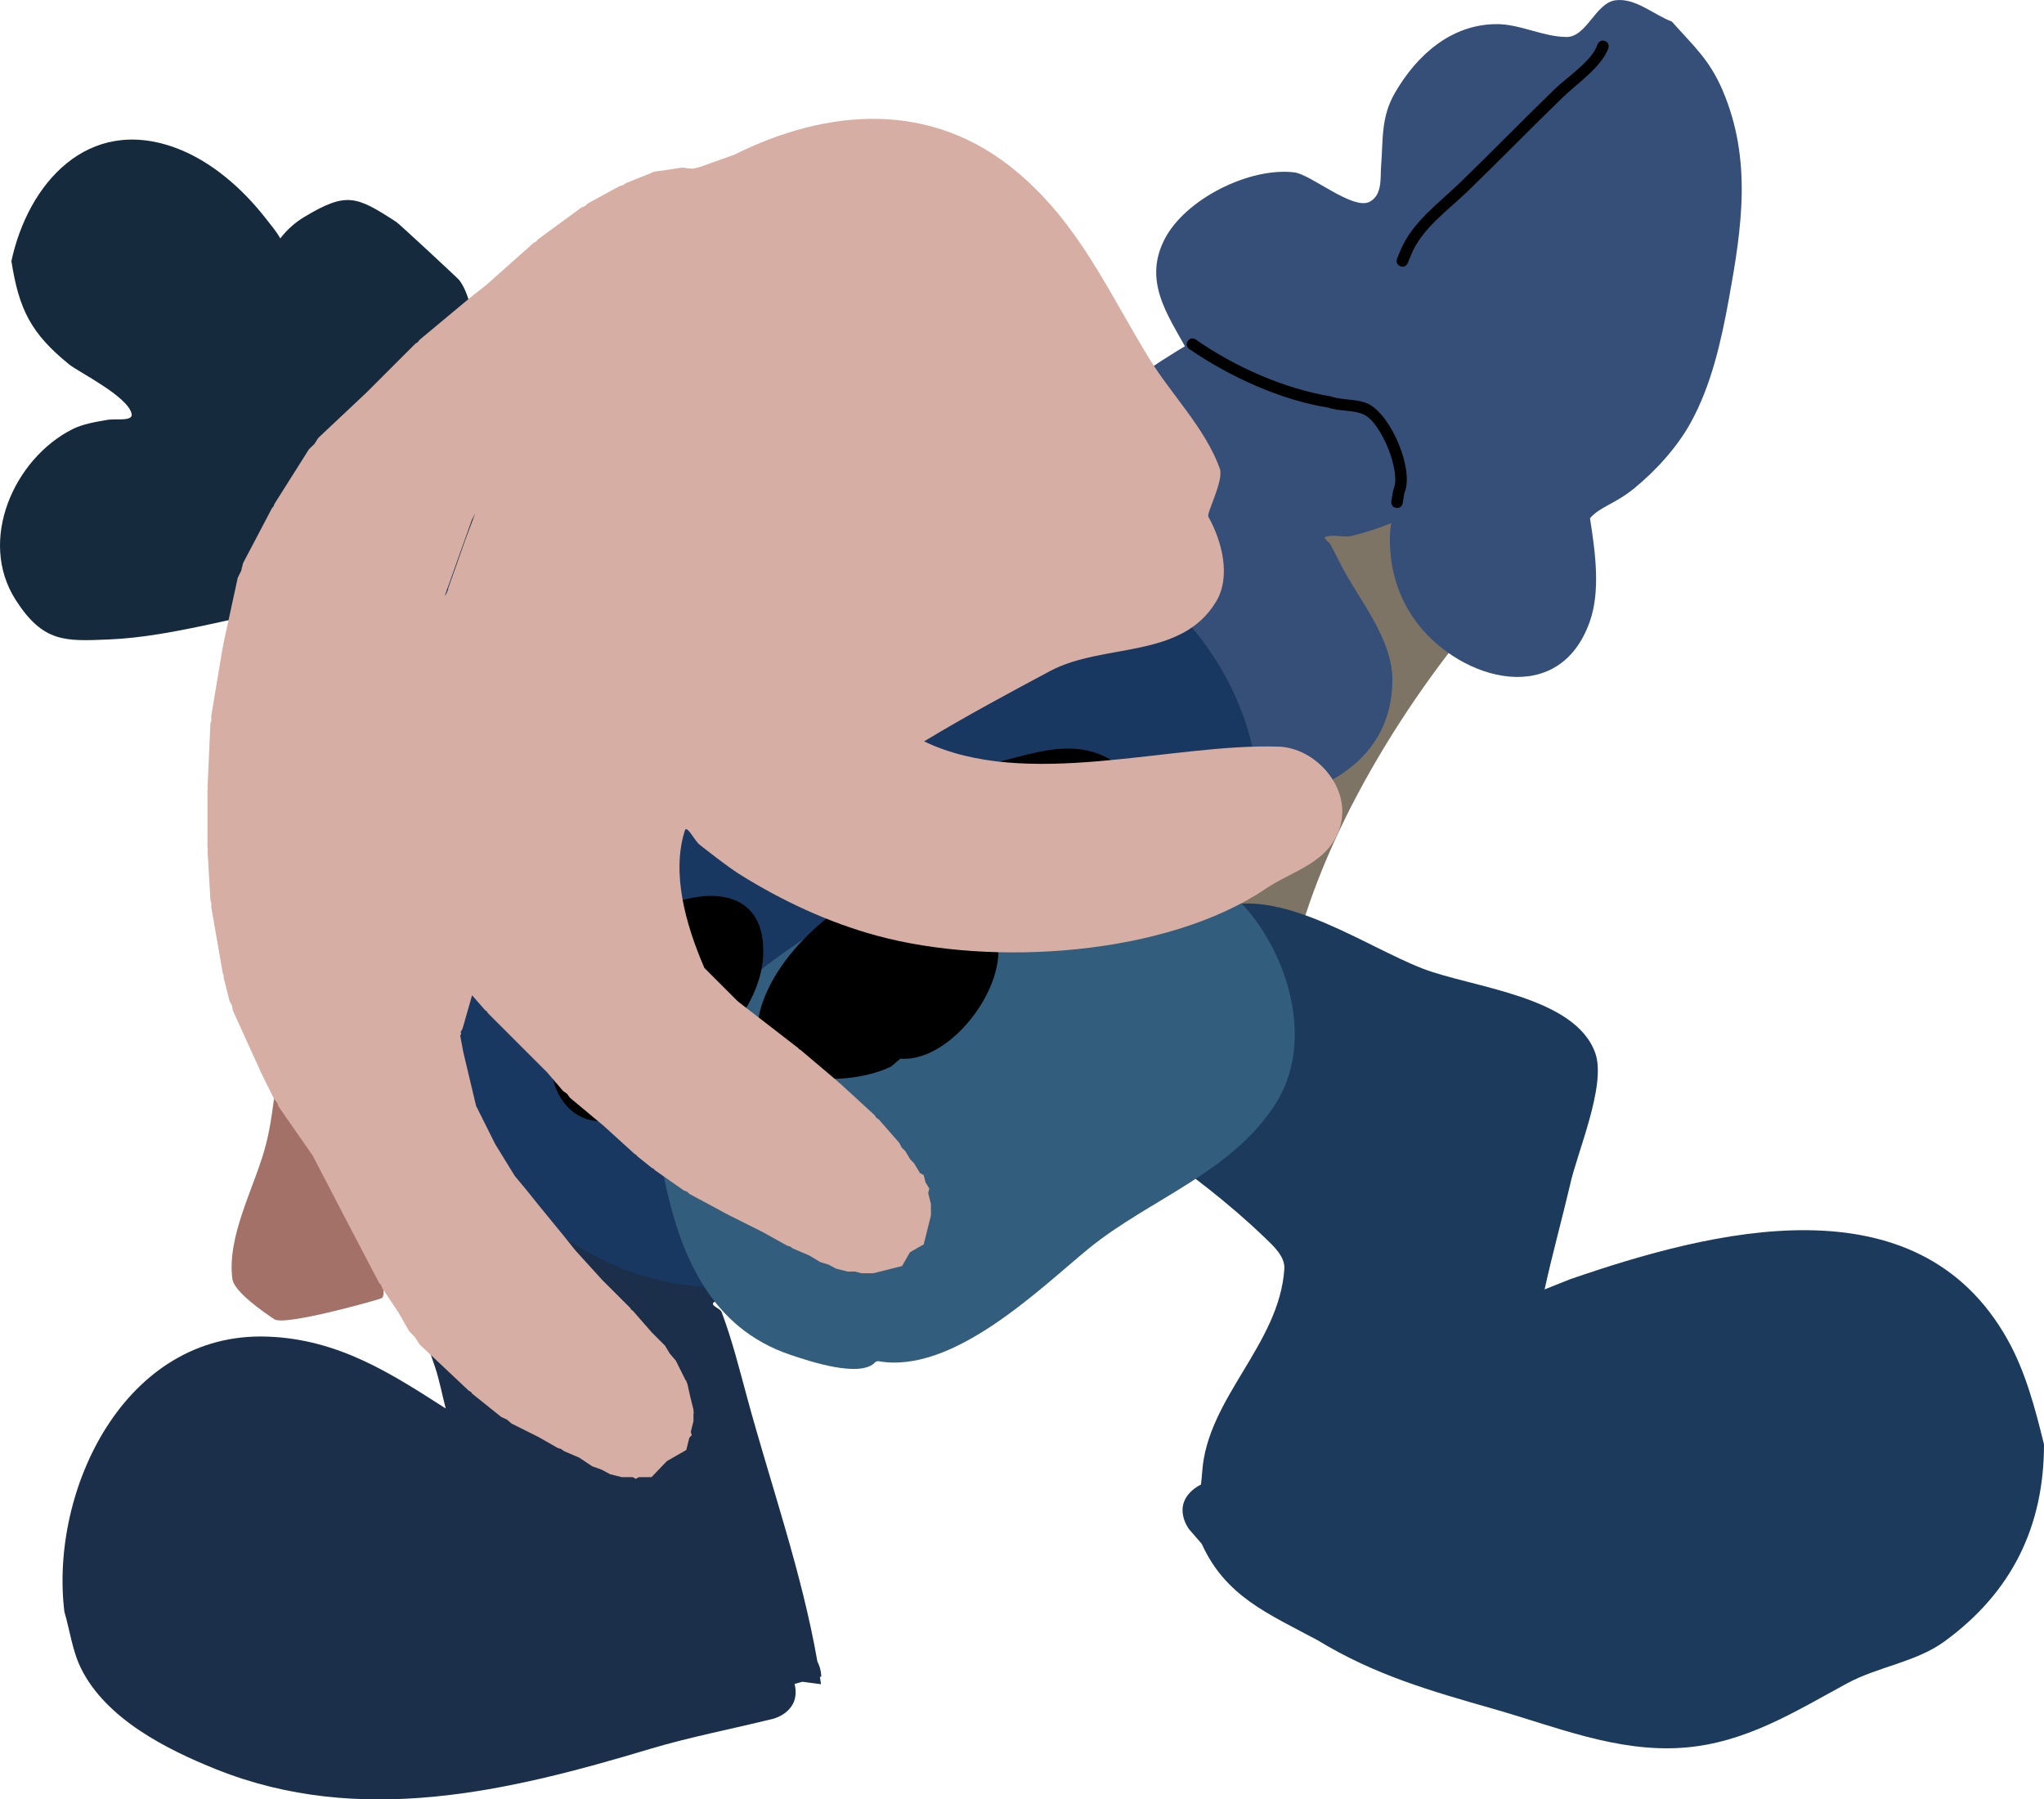 <svg version="1.1" xmlns="http://www.w3.org/2000/svg" xmlns:xlink="http://www.w3.org/1999/xlink" width="177.149" height="155.926" viewBox="0,0,177.149,155.926"><g transform="translate(-231.426,-102.037)"><g stroke="none" stroke-width="0.5" stroke-miterlimit="10"><path d="M333.956,186.208c-0.924,-7.318 4.317,-14.624 7.184,-20.652c0.756,-1.59 2.559,-2.079 2.63,-4.586c0.028,-0.995 -2.137,-0.222 -2.838,-0.929c-0.405,-0.409 -0.613,-0.996 -1.046,-1.376c-1.089,-0.957 -2.652,1.443 -4.102,1.445c-3.235,0.004 -5.218,-4.24 -4.29,-7.062c2.405,-7.31 8.68,-14.804 13.179,-20.354c0.541,-0.667 1.15,-1.504 2,-1.625c1.754,-0.251 3.431,1.142 5.202,1.092c0.85,-0.024 2.308,-0.67 3.206,-0.387c1.33,0.419 4.154,2.584 4.132,4.224c-0.011,0.859 0.01,1.722 -0.086,2.576c-0.046,0.407 -0.745,1.154 -0.337,1.18c1.345,0.087 3.232,-2.854 4.398,-3.638c2.333,-1.57 3.93,-0.788 6.658,-0.044c0.696,0.19 0.626,1.797 0.858,2.481c1.699,5.026 -4.567,9.713 -7.869,13.19c-8.066,8.493 -15.88,20.612 -18.957,31.895c0.065,0.156 0.123,0.315 0.172,0.479c1.38,2.301 0.324,4.202 -1.545,5.258c-0.873,0.744 -2.005,1.193 -3.242,1.193c-0.942,0 -1.824,-0.261 -2.576,-0.714c-1.4,-0.568 -2.49,-1.734 -2.732,-3.646z" fill="#7d7466"/><path d="M300.971,247.768l-0.681,0.188c0.587,2.408 -1.824,3.011 -1.824,3.011c-3.532,0.883 -7.241,1.58 -10.732,2.63c-12.278,3.692 -25.129,6.742 -37.566,1.76c-4.304,-1.724 -9.547,-4.365 -11.716,-8.741c-0.76,-1.533 -0.966,-3.284 -1.448,-4.926c-1.277,-10.515 5.222,-24.273 17.597,-23.83c6.144,0.22 10.688,3.169 15.456,6.231c-0.313,-1.191 -0.547,-2.454 -0.912,-3.549c-1.542,-4.625 -4.309,-10.239 0.041,-14.457c1.026,-0.994 2.52,-1.353 3.83,-1.924c4.528,-1.974 9.808,-2.569 14.558,-3.837c3.758,-1.003 7.071,-2.832 10.911,-3.63c1.301,-0.27 2.681,-1.005 3.943,-0.589c5.469,1.804 6.216,9.922 6.17,14.372c-3.843,1.018 -7.719,1.781 -11.369,3.39c-0.92,0.405 -1.768,1.003 -2.739,1.26c-0.404,0.107 -0.967,-0.523 -1.237,-0.205c-0.235,0.276 0.59,0.478 0.717,0.817c0.908,2.418 1.538,4.933 2.214,7.425c2.056,7.578 4.732,15.106 6.083,22.851c0.338,0.641 0.338,1.299 0.338,1.299l-0.119,0.033c0.032,0.211 0.064,0.423 0.094,0.635z" fill="#1b2f4a"/><path d="M334.921,231.048c0.201,-0.157 0.398,-0.277 0.589,-0.366c0.043,-0.368 0.083,-0.734 0.107,-1.091c0.431,-6.425 6.692,-11.04 7.12,-17.604c0.07,-1.07 -0.941,-1.979 -1.714,-2.721c-3.201,-3.071 -6.448,-5.498 -10.064,-8.082c-1.089,-0.146 -1.618,-0.759 -1.872,-1.361c-0.144,-0.105 -0.288,-0.21 -0.432,-0.314l-1.018,-1.248c0,0 -1.387,-2.08 0.693,-3.467c0.364,-0.243 0.707,-0.379 1.026,-0.439c0.909,-5.606 3.076,-12.554 8.157,-13.8c5.452,-1.337 12.301,3.504 17.195,5.407c4.251,1.653 13.238,2.376 14.98,7.338c0.984,2.804 -1.617,8.689 -2.202,11.47c-0.712,3.023 -1.531,5.978 -2.194,9c1.252,-0.5 2.171,-0.867 2.205,-0.879c12.298,-4.242 30.035,-8.833 37.911,5.212c1.566,2.792 2.414,6.019 3.167,9.099c-0.004,7.07 -2.753,12.799 -8.641,17.082c-2.45,1.782 -5.776,2.189 -8.397,3.608c-4.58,2.481 -8.856,5.203 -14.268,5.593c-5.71,0.412 -11.031,-1.83 -16.377,-3.356c-5.499,-1.57 -10.312,-2.942 -15.266,-5.955c-4.29,-2.309 -7.97,-3.78 -10.048,-8.354l-1.095,-1.265c0,0 -1.535,-1.973 0.439,-3.508z" fill="#1c3b5c"/><path d="M279.131,187.566c-4.614,0.102 -9.124,1.45 -12.55,-3.168c-0.859,-1.158 -1.414,-2.523 -1.95,-3.862c-2.397,-5.988 -1.564,-13.447 -1.38,-19.721c0.127,-4.328 0.531,-7.312 -4.521,-6.442c-5.921,0.738 -11.982,2.838 -17.921,3.079c-3.727,0.151 -5.646,0.285 -8.027,-3.434c-3.312,-5.173 -0.124,-12.233 4.902,-14.778c0.944,-0.478 2.024,-0.639 3.066,-0.823c0.705,-0.124 2.236,0.171 2.081,-0.528c-0.336,-1.518 -4.601,-3.615 -5.404,-4.266c-3.342,-2.708 -4.358,-4.793 -5.013,-8.962c1.446,-6.723 6.604,-12.605 14.204,-9.822c3.11,1.139 5.842,3.558 7.844,6.132c0.433,0.557 0.917,1.109 1.255,1.728c0.571,-0.752 1.302,-1.399 2.107,-1.879c3.639,-2.173 4.477,-1.803 7.945,0.448c0.259,0.168 5.354,4.897 5.472,5.056c1.147,1.554 1.015,3.804 2.104,5.399c1.487,2.177 5.015,3.739 7.026,5.551c4.247,2.959 7.744,6.715 8.092,12.228c0.202,3.207 -1.615,5.801 -2.063,8.873c-0.392,2.684 0.21,5.275 0.784,7.896c1.083,4.945 4.768,11.564 3.911,16.62c-0.869,5.127 -4.071,6.279 -8.545,7.181z" fill="#152b3d"/><g><path d="M369.226,146.941c0.493,3.098 0.9,6.353 -0.012,8.945c-2.656,7.549 -11.13,5.12 -14.928,0.195c-1.776,-2.303 -2.542,-5.091 -2.379,-7.997c0.065,-1.158 0.67,-2.22 1.026,-3.324c0.137,-0.427 0.753,-0.935 0.452,-1.267c-0.481,-0.531 -1.407,-0.29 -2.081,-0.531c-1.723,-0.615 -3.441,-1.243 -5.187,-1.789c-5.256,-1.643 -7.998,-3.753 -11.389,-7.977c-1.623,-3.305 -4.408,-6.396 -2.392,-10.387c1.775,-3.513 7.38,-6.306 11.268,-5.834c1.443,0.175 5.091,3.32 6.534,2.543c1.12,-0.603 0.904,-2.095 0.984,-3.076c0.186,-2.295 -0.035,-4.224 1.2,-6.358c1.913,-3.305 4.882,-5.922 8.772,-5.956c2.061,-0.018 4.021,1.091 6.082,1.114c1.782,0.02 2.524,-2.982 4.295,-3.185c1.719,-0.197 3.233,1.234 4.85,1.85c1.888,2.12 3.26,3.298 4.392,5.942c2.581,6.031 1.669,11.947 0.541,18.144c-0.658,3.62 -1.51,7.44 -3.313,10.694c-1.178,2.126 -3.026,4.155 -4.893,5.676c-1.658,1.351 -2.929,1.564 -3.82,2.578z" fill="#354f78"/><path d="M361.339,125.321c3.671,3.006 6.678,5.708 9.53,9.197c0.343,-0.127 0.686,-0.255 1.029,-0.382c0,0 2.344,-0.869 3.213,1.475c0.869,2.344 -1.475,3.213 -1.475,3.213c-0.244,0.09 -0.488,0.18 -0.732,0.269c-0.154,0.37 -0.435,0.743 -0.905,1.086c-1.098,0.801 -2.034,0.57 -2.66,0.192c-2.993,1.059 -5.985,2.106 -8.937,3.296c-3.814,1.537 -7.825,3.851 -11.827,4.809c-0.741,0.177 -1.573,-0.184 -2.283,0.092c-0.236,0.092 0.303,0.409 0.426,0.63c0.345,0.619 0.648,1.26 0.976,1.888c1.562,2.992 4.411,6.31 4.407,9.876c-0.008,7.422 -7.037,10.623 -13.336,10.57c-3.259,-0.611 -3.847,-0.456 -6.845,-2.137c-2.864,-1.605 -4.538,-3.996 -6.444,-6.559c-4.294,-5.776 -9.932,-13.269 -4.777,-20.556c1.774,-2.507 4.987,-4.443 7.431,-6.246c6.885,-5.082 14.778,-9.087 22.932,-11.651c1.912,-0.599 3.81,-1.246 5.688,-1.943l0.492,-0.158c0,0 2.385,-0.748 3.134,1.637c0.087,0.279 0.132,0.535 0.143,0.771z" fill="#354f78"/><path d="M352.421,146.041c-0.493,-0.083 -0.411,-0.576 -0.411,-0.576l0.172,-0.997c0.725,-1.427 -1.019,-5.84 -2.591,-6.526c-0.907,-0.396 -2.091,-0.246 -3.045,-0.582c-4.202,-0.671 -8.595,-2.714 -12.049,-5.077c0,0 -0.411,-0.285 -0.126,-0.696c0.285,-0.411 0.696,-0.126 0.696,-0.126c3.312,2.331 7.671,4.272 11.727,4.93c0.994,0.353 2.262,0.183 3.199,0.635c2.035,0.983 4.026,5.787 3.144,7.743l-0.139,0.862c0,0 -0.083,0.493 -0.576,0.411z" fill="#000000"/><path d="M352.78,125.104c-0.463,-0.189 -0.273,-0.652 -0.273,-0.652l0.294,-0.718c0.991,-2.403 3.285,-4.062 5.125,-5.837c2.792,-2.694 5.492,-5.481 8.281,-8.172c1.062,-1.024 3.218,-2.428 3.668,-3.828c0,0 0.167,-0.471 0.638,-0.305c0.471,0.167 0.305,0.638 0.305,0.638c-0.612,1.632 -2.665,3.007 -3.916,4.214c-2.789,2.691 -5.489,5.478 -8.281,8.172c-1.718,1.658 -3.982,3.247 -4.894,5.496l-0.294,0.718c0,0 -0.189,0.463 -0.652,0.273z" fill="#000000"/></g><path d="M277.949,183.683c5.698,-1.014 4.264,6.966 2.833,10.098c-2.087,4.568 -3.174,9.763 -6.322,13.676c-2.297,2.856 -6.852,3.879 -9.617,5.723c-0.392,0.261 0.047,1.149 -0.372,1.364c-0.213,0.11 -8.361,2.42 -9.265,1.817c-0.938,-0.625 -3.488,-2.388 -3.638,-3.486c-0.497,-3.637 1.838,-7.813 2.807,-11.295c1.503,-5.401 0.413,-11.031 4.518,-15.341c0.982,-1.031 1.955,-0.973 2.921,-0.73c0.285,-0.051 0.579,-0.077 0.878,-0.077c0.726,0 1.416,0.155 2.039,0.433c2.664,-0.895 1.709,-7.837 4.11,-9.208c5.871,-3.355 9.027,1.116 8.233,6.68z" fill="#a37168"/><path d="M322.09,203.458c-10.829,6.47 -25.622,14.082 -38.453,7.745c-7.107,-3.51 -11.503,-9.422 -15.553,-16.019c-9.441,-15.379 -10.279,-34.762 5.823,-46.202c7.866,-5.588 19.306,-9.626 29.097,-7.979c4.075,0.686 8.012,2.607 12.003,3.713c11.106,3.079 21.995,9.993 24.9,21.78c1.111,4.511 -0.13,8.805 -1.033,13.234c-0.709,3.476 -2.438,8.751 -4.675,11.853c-3.314,4.595 -7.354,8.381 -12.011,11.777z" fill="#193861"/><path d="M307.314,220.044c-1.26,1.471 -5.825,-0.081 -7.373,-0.601c-6.937,-2.331 -9.559,-8.626 -10.938,-15.232c-1.601,-7.664 2.779,-13.775 8.409,-18.172c9.825,-7.672 27.726,-16.074 39.543,-7.579c5.421,3.897 8.88,13.056 5.081,19.129c-3.79,6.059 -10.996,8.342 -16.266,12.649c-4.228,3.456 -11.756,10.938 -18.258,9.744z" fill="#325d7d"/><path d="M328.844,168.691c7.438,6.356 -6.413,13.353 -11.96,11.991c0.326,0.75 0.575,1.492 0.79,2.061c1.584,4.179 -3.675,11.391 -8.217,11.033l-0.783,0.669c-4.017,1.999 -13.857,1.833 -11.096,-5.704c1.992,-5.438 8.685,-10.467 14.514,-11.291c-1.15,-1.344 -2.09,-2.901 -2.903,-4.323c-0.431,-0.755 1.273,-3.927 2.041,-3.97l2.039,-0.602c0.222,0 0.44,0.019 0.651,0.056c4.889,0.215 10.142,-4.005 14.924,0.081z" fill="#000000"/><path d="M289.384,180.437c4.017,-1.573 8.429,-1.004 8.184,4.426c-0.257,5.696 -7.224,11.53 -11.929,13.784c-3.693,1.769 -6.486,-1.062 -6.486,-4.753c-0.073,-0.292 -0.112,-0.598 -0.112,-0.913c0,-0.578 0.131,-1.126 0.364,-1.615c1.402,-4.497 5.962,-9.356 9.979,-10.929z" fill="#000000"/><path d="M319.685,117.031c5.309,4.527 7.757,10.214 11.329,16.054c1.901,3.109 4.894,6.098 6.129,9.556c0.371,1.04 -1.172,3.85 -0.99,4.174c1.169,2.089 1.982,5.167 0.675,7.345c-3.028,5.047 -9.798,3.567 -14.4,6.028c-3.619,1.935 -7.336,3.928 -10.913,6.092c8.868,4.268 21.329,0.154 30.724,0.455c3.214,0.103 6.263,3.527 5.363,6.828c-0.884,3.242 -4.119,3.889 -6.471,5.479c-8.621,5.829 -23.726,6.795 -33.731,4.069c-4.178,-1.138 -8.229,-3.028 -11.899,-5.331c-1.095,-0.687 -2.982,-2.188 -3.439,-2.546c-0.464,-0.363 -1.107,-1.775 -1.285,-1.214c-1.158,3.652 0.033,8.036 1.696,11.895l1.607,1.607v0h0l1.28,1.28l5.268,4.071l0.07,0.089l0.102,0.05l3.262,2.76l0.059,0.083l0.089,0.049l3.011,2.76l0.154,0.234l0.23,0.16l1.757,2.008l0.206,0.401l0.319,0.319l0.436,0.727l0.318,0.318l0.508,0.846l0.332,0.19l0.156,0.623l0.331,0.551l-0.101,0.369l0.239,0.957v1.004l-0.625,2.5l-1.193,0.682l-0.682,1.193l-2.5,0.625h-1.004l-0.597,-0.149h-0.616l-1.004,-0.251l-0.652,-0.348l-0.707,-0.215l-0.964,-0.578l-1.445,-0.619l-0.207,-0.158l-0.251,-0.067l-2.163,-1.202l-2.914,-1.457l-0.059,-0.051l-0.075,-0.019l-3.262,-1.757l-0.22,-0.2l-0.277,-0.106l-2.509,-1.757l-0.107,-0.124l-0.149,-0.068l-1.255,-1.004l-0.098,-0.128l-0.142,-0.076l-2.681,-2.437l-2.929,-2.44l-0.25,-0.342l-0.345,-0.245l-1.381,-1.611l-5.134,-5.134l-0.088,-0.146l-0.14,-0.097l-1.141,-1.304l-0.326,1.142v0v0l-0.502,1.757l-0.156,0.27l0.033,0.211l-0.082,0.107l0.287,1.507l1.095,4.597l1.651,3.302l1.704,2.77l1.025,1.23l0.022,0.046l0.041,0.031l0.987,1.233l2.241,2.739l0.012,0.026l0.022,0.017l0.905,1.132l2.323,2.556l2.425,2.425l0.088,0.146l0.14,0.097l1.647,1.882l1.137,1.137l0.414,0.689l0.523,0.61l0.502,1.004l0.356,0.712l0.049,0.028l0.035,0.139l0.062,0.125l0.249,1.122l0.279,1.115v0.139l0.031,0.14l-0.031,0.047v0.678l-0.231,0.923l0.081,0.29l-0.208,0.217l-0.268,1.07l-1.676,0.957l-1.335,1.393h-1.103l-0.261,0.149l-0.261,-0.149h-0.951l-1.004,-0.251l-0.755,-0.403l-0.806,-0.288l-0.753,-0.502l-0.371,-0.247l-1.335,-0.572l-0.231,-0.176l-0.28,-0.079l-1.636,-0.935l-2.385,-1.193l-0.404,-0.346l-0.484,-0.222l-2.509,-2.008l-0.124,-0.163l-0.179,-0.1l-4.266,-4.015l-0.401,-0.625l-0.513,-0.536l-0.918,-1.607l-1.41,-2.115l-0.09,-0.253l-0.179,-0.201l-2.76,-5.27l-0.002,-0.007l-0.005,-0.006l-2.985,-5.74l-2.957,-4.251l-0.13,-0.342l-0.238,-0.278l-1.004,-2.008l-0.021,-0.093l-0.059,-0.074l-2.509,-5.521l-0.083,-0.451l-0.216,-0.405l-0.502,-2.008v-0.186l-0.075,-0.17l-1.004,-5.772l0.021,-0.288l-0.086,-0.275l-0.251,-4.266l0.028,-0.148l-0.036,-0.146v-5.019l0.028,-0.113l-0.023,-0.114l0.251,-5.521l0.087,-0.292l-0.024,-0.303l1.004,-6.023l0.05,-0.115l-0.004,-0.125l1.255,-5.772l0.3,-0.608l0.161,-0.659l2.509,-4.768l0.134,-0.15l0.063,-0.191l3.011,-4.768l0.458,-0.438l0.342,-0.533l4.211,-3.963l4.212,-4.212l0.198,-0.119l0.136,-0.187l4.517,-3.764l0.078,-0.038l0.053,-0.068l1.125,-0.875l4.143,-3.683l0.212,-0.111l0.153,-0.184l3.764,-2.76l0.313,-0.128l0.249,-0.229l2.76,-1.506l0.292,-0.076l0.245,-0.177l2.238,-0.895l0.035,-0.049l0.146,-0.023l0.091,-0.036l1.156,-0.158l1.153,-0.179l0.097,0.009l0.146,-0.02l0.047,0.038l0.706,0.064l0.613,-0.153l2.964,-1.058c8.025,-4 17.117,-4.809 24.615,1.585zM270.18,153.297l0.078,-0.135l0.015,-0.155l1.506,-4.266l0.028,-0.042l0.006,-0.05l0.804,-2.145l-0.299,0.597l-2.303,6.449l-0.029,0.132l0.167,-0.286z" fill="#d7aea4"/></g></g></svg><!--rotationCenter:88.57428660387174:77.962902017432-->